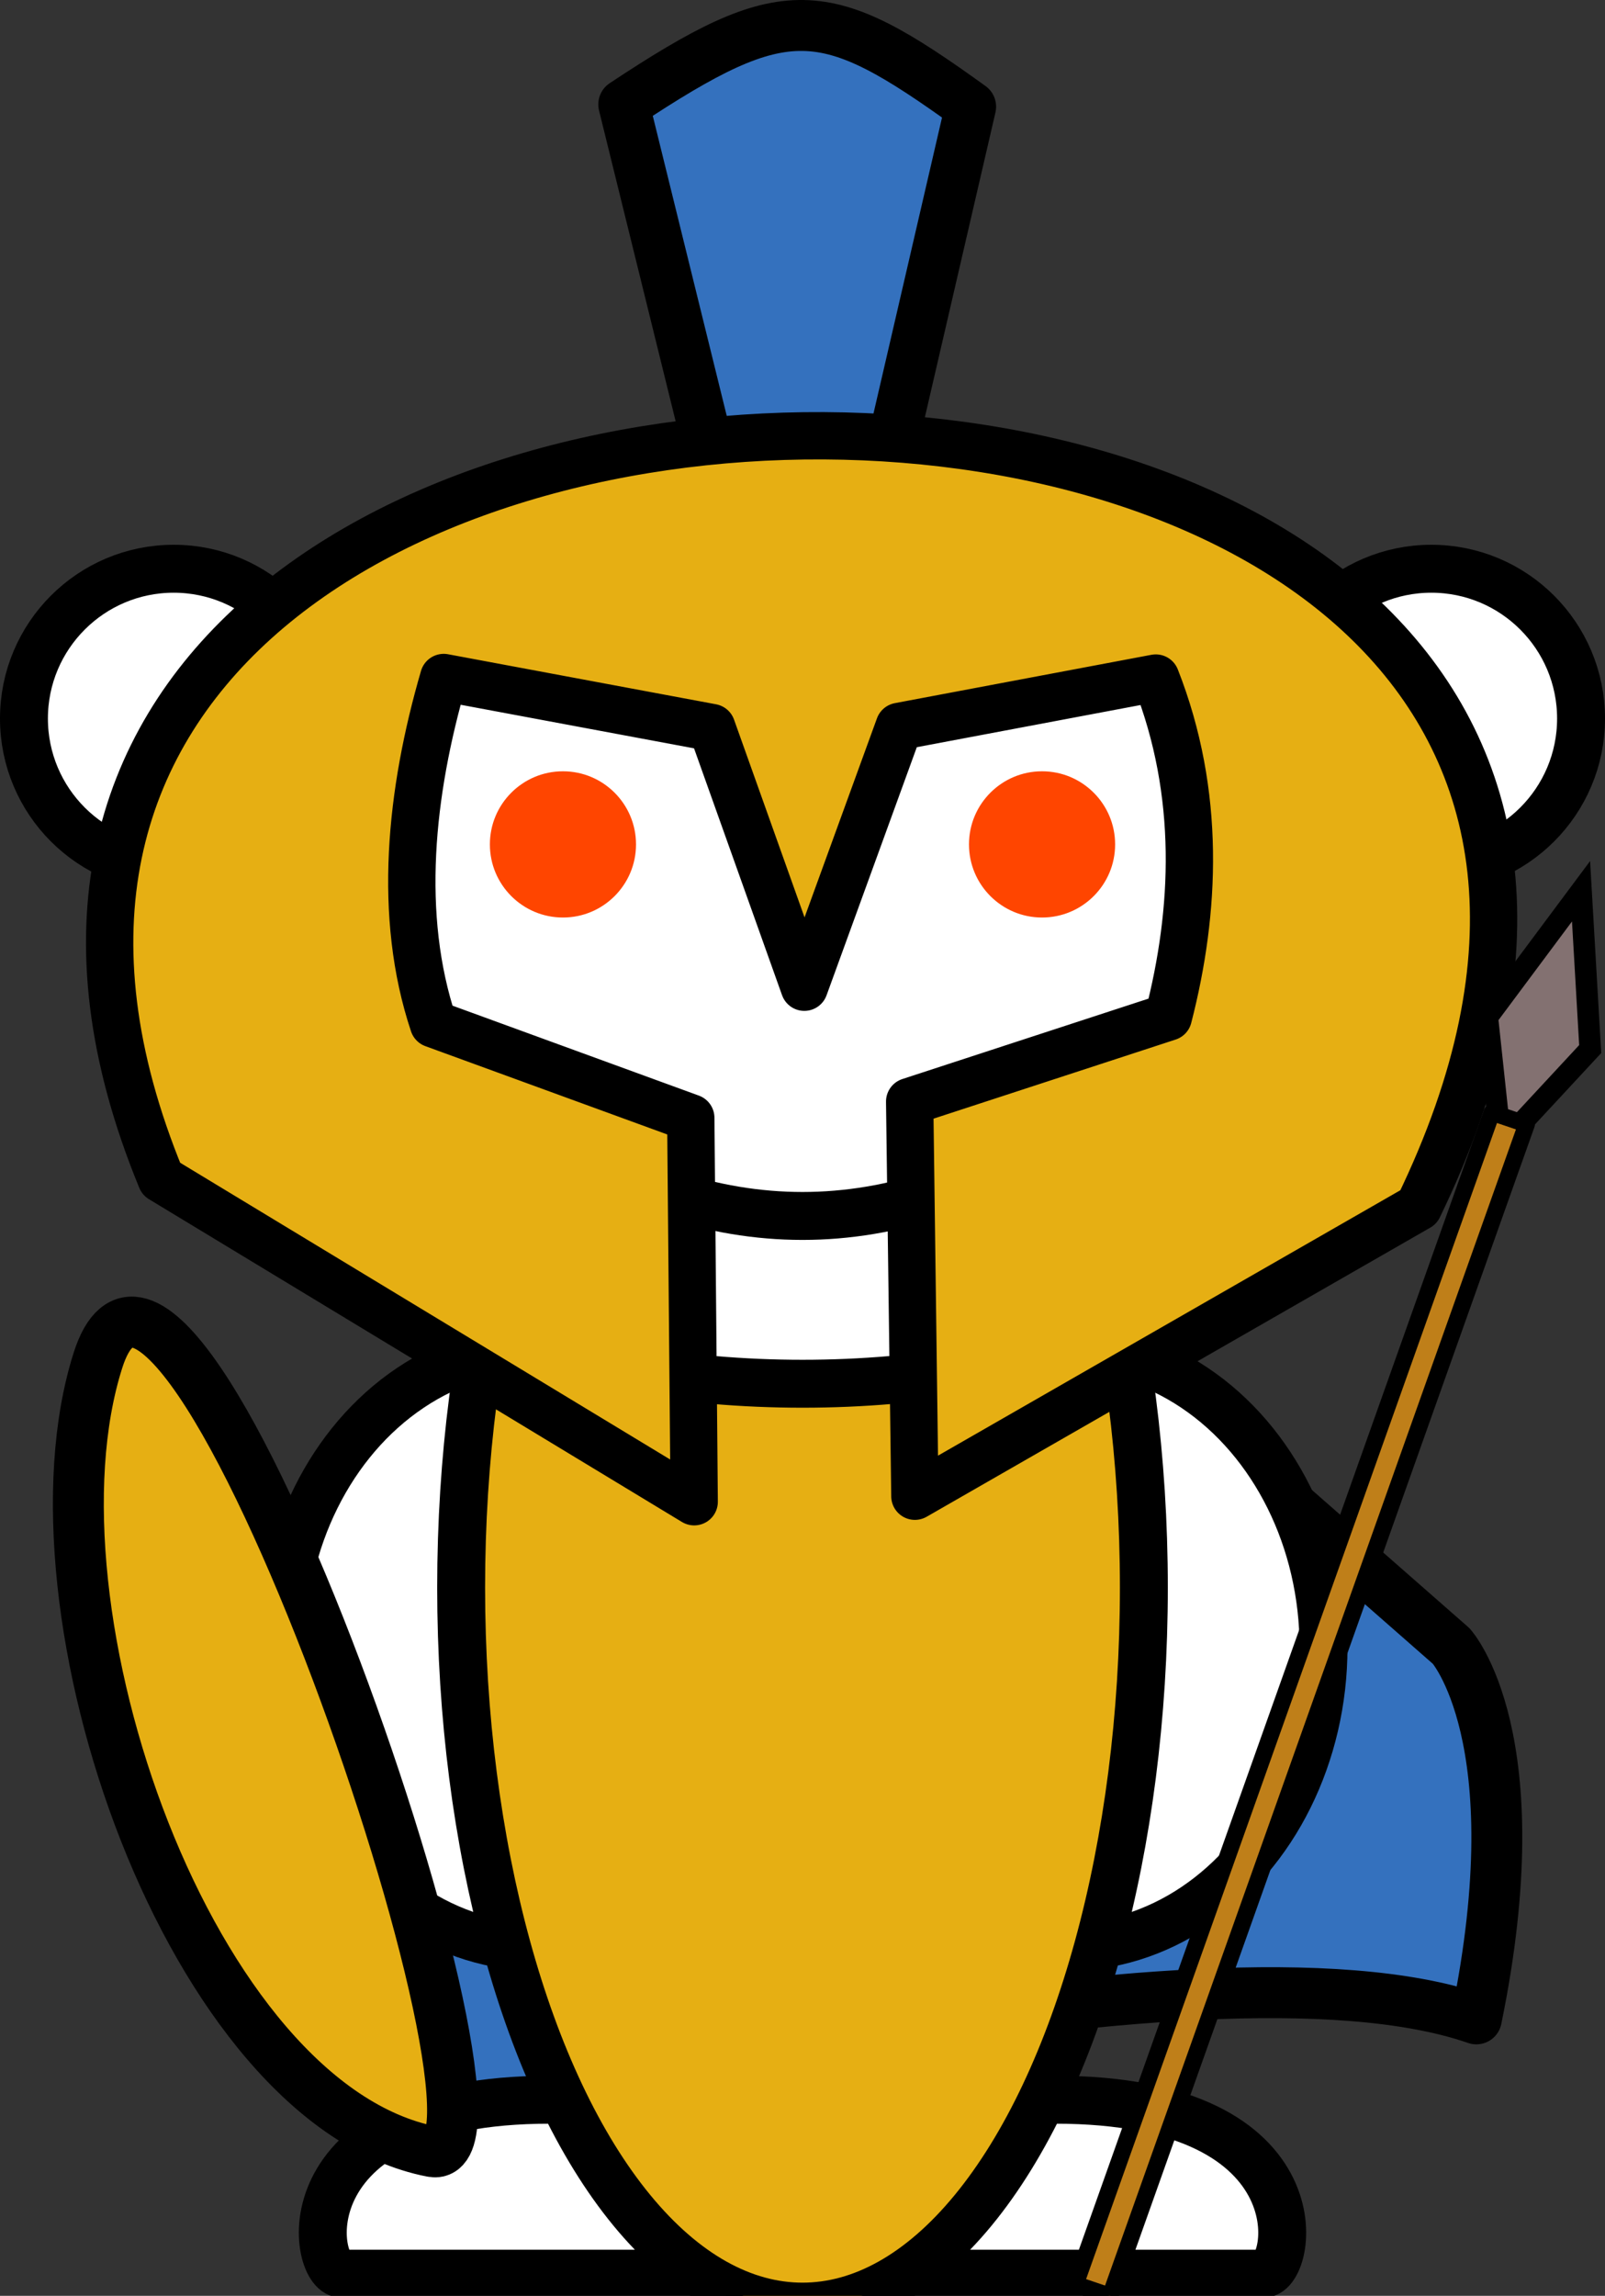 <?xml version="1.0" encoding="UTF-8" standalone="no"?>
<svg
   xmlns:dc="http://purl.org/dc/elements/1.1/"
   xmlns:cc="http://creativecommons.org/ns#"
   xmlns:rdf="http://www.w3.org/1999/02/22-rdf-syntax-ns#"
   xmlns:svg="http://www.w3.org/2000/svg"
   xmlns="http://www.w3.org/2000/svg"
   xmlns:sodipodi="http://sodipodi.sourceforge.net/DTD/sodipodi-0.dtd"
   xmlns:inkscape="http://www.inkscape.org/namespaces/inkscape"
   version="1.1"
   width="100%"
   height="100%"
   viewBox="50 60 268 383.106"
   id="svg3074"
   inkscape:version="0.48.1 r9760"
   sodipodi:docname="spartan_alien.png">
  <rect x="50" y="60" width="268" height="383.106" fill="#333333" stroke="none"/>
  <defs
     id="defs3121" />
  <sodipodi:namedview
     pagecolor="#ffffff"
     bordercolor="#666666"
     borderopacity="1"
     objecttolerance="10"
     gridtolerance="10"
     guidetolerance="10"
     inkscape:pageopacity="0"
     inkscape:pageshadow="2"
     inkscape:window-width="1609"
     inkscape:window-height="1006"
     id="namedview3119"
     showgrid="false"
     inkscape:zoom="1.31"
     inkscape:cx="118.17436"
     inkscape:cy="217.95062"
     inkscape:window-x="0"
     inkscape:window-y="0"
     inkscape:window-maximized="0"
     inkscape:current-layer="g3081"
     showguides="true"
     inkscape:guide-bbox="true"
     fit-margin-top="0"
     fit-margin-left="0"
     fit-margin-right="0"
     fit-margin-bottom="0" />
  <!-- 
       this SVG adaption of the Reddit Alien was made by Jonas Reinsch
       with the help of Emacs and Firefox and a bitmap image of the alien.
       Tested with Firefox, Safari and Opera.
  -->
  <title
     id="title3076">Fully scalable reddit alien (try resizing the browser window)</title>
  <clipPath
     id="MyClip">
    <rect
       x="50"
       y="60"
       height="388.2"
       width="400"
       id="rect3079" />
  </clipPath>
  <g
     clip-path="url(#MyClip)"
     id="g3081"
     style="fill:#ffffff;stroke:#000000;stroke-width:8"
     transform="translate(-26,-5.094)">
    <!-- ears -->
    <!-- antenna -->
    <!-- feet -->
    <!-- body, arms -->
    <!-- head -->
    <!-- mouth -->
    <!-- eyes -->
    <g
       id="g3087">
      <path
         sodipodi:nodetypes="ccccc"
         inkscape:connector-curvature="0"
         id="path3803"
         d="m 194.275,139.771 -14.122,-57.252 c 27.197,-18.016 33.494,-17.236 57.924,0.382 l -13.176,56.87 z"
         style="fill:#3471be;fill-opacity:1;stroke:#000000;stroke-width:8.5;stroke-linecap:butt;stroke-linejoin:round;stroke-miterlimit:4;stroke-opacity:1;stroke-dasharray:none" />
      <path
         sodipodi:nodetypes="ccccccc"
         transform="translate(50,60)"
         inkscape:connector-curvature="0"
         id="path3801"
         d="m 104.962,228.244 -18.321,53.053 15.267,77.863 c 0,0 124.325,-33.212 170.611,-17.176 9.645,-46.941 -4.198,-62.214 -4.198,-62.214 l -55.725,-48.855 z"
         style="fill:#3471be;fill-opacity:1;stroke:#000000;stroke-width:8.5;stroke-linecap:butt;stroke-linejoin:round;stroke-miterlimit:4;stroke-opacity:1;stroke-dasharray:none" />
      <g
         id="g3083"
         transform="translate(210,185)">
        <circle
           sodipodi:ry="25"
           sodipodi:rx="25"
           sodipodi:cy="0"
           sodipodi:cx="-105"
           cy="0"
           d="m -80,0 c 0,13.807 -11.193,25 -25,25 -13.807,0 -25,-11.193 -25,-25 0,-13.807 11.193,-25 25,-25 13.807,0 25,11.193 25,25 z"
           id="circle3085"
           cx="-105"
           r="25" />
        <circle
           sodipodi:ry="25"
           sodipodi:rx="25"
           sodipodi:cy="0"
           sodipodi:cx="105"
           cy="0"
           d="M 130,0 C 130,13.807 118.807,25 105,25 91.193,25 80,13.807 80,0 c 0,-13.807 11.193,-25 25,-25 13.807,0 25,11.193 25,25 z"
           id="circle3087"
           cx="105"
           r="25" />
      </g>
      <path
         inkscape:connector-curvature="0"
         id="path3095"
         d="m 287,444.5 c 5,0 10,-30 -37,-29 q -70,-15.5 -50,29 z" />
      <path
         inkscape:connector-curvature="0"
         id="path3097"
         d="m 133,444.5 c -5,0 -10,-30 37,-29 q 10,-15.5 30,29 z" />
      <g
         id="g3099"
         transform="translate(210,330)">
        <g
           id="g3101"
           transform="translate(0,10)">
          <ellipse
             sodipodi:ry="50"
             sodipodi:rx="43"
             sodipodi:cy="0"
             sodipodi:cx="-44"
             cy="0"
             d="m -1,0 c 0,27.614 -19.252,50 -43,50 -23.748,0 -43,-22.386 -43,-50 0,-27.614 19.252,-50 43,-50 23.748,0 43,22.386 43,50 z"
             id="ellipse3103"
             ry="50"
             rx="43"
             cx="-44" />
          <ellipse
             sodipodi:ry="50"
             sodipodi:rx="43"
             sodipodi:cy="0"
             sodipodi:cx="44"
             cy="0"
             d="M 87,0 C 87,27.614 67.748,50 44,50 20.252,50 1,27.614 1,0 c 0,-27.614 19.252,-50 43,-50 23.748,0 43,22.386 43,50 z"
             id="ellipse3105"
             ry="50"
             rx="43"
             cx="44" />
        </g>
        <ellipse
           sodipodi:ry="120"
           sodipodi:rx="57"
           sodipodi:cy="0"
           sodipodi:cx="0"
           cy="0"
           cx="0"
           style="fill:#e6af13;fill-opacity:1"
           d="M 57,0 C 57,66.274 31.48,120 0,120 -31.48,120 -57,66.274 -57,0 c 0,-66.274 25.52,-120 57,-120 31.48,0 57,53.726 57,120 z"
           id="ellipse3107"
           ry="120"
           rx="57" />
      </g>
      <ellipse
         d="m 325,220 c 0,41.974 -51.487,76 -115,76 -63.513,0 -115,-34.026 -115,-76 0,-41.974 51.487,-76 115,-76 63.513,0 115,34.026 115,76 z"
         sodipodi:ry="76"
         sodipodi:rx="115"
         sodipodi:cy="220"
         sodipodi:cx="210"
         id="ellipse3109"
         ry="76"
         rx="115"
         cy="220"
         cx="210" />
      <path
         inkscape:connector-curvature="0"
         id="path3111"
         d="m 165,253 q 45,30 90,0" />
      <g
         style="fill:#ff4500;stroke:#ffffff"
         id="g3113"
         transform="translate(210,206)">
        <circle
           sodipodi:ry="16.200001"
           sodipodi:rx="16.200001"
           sodipodi:cy="0"
           sodipodi:cx="-40"
           cy="0"
           d="m -23.8,0 c 0,8.947 -7.253,16.2 -16.2,16.2 -8.947,0 -16.2,-7.253 -16.2,-16.2 0,-8.947 7.253,-16.2 16.2,-16.2 8.947,0 16.2,7.253 16.2,16.2 z"
           id="circle3115"
           cx="-40"
           r="16.2" />
        <circle
           sodipodi:ry="16.200001"
           sodipodi:rx="16.200001"
           sodipodi:cy="0"
           sodipodi:cx="40"
           cy="0"
           d="M 56.2,0 C 56.2,8.947 48.947,16.2 40,16.2 31.053,16.2 23.8,8.947 23.8,0 c 0,-8.947 7.253,-16.2 16.2,-16.2 8.947,0 16.2,7.253 16.2,16.2 z"
           id="circle3117"
           cx="40"
           r="16.2" />
      </g>
      <path
         sodipodi:nodetypes="sss"
         transform="translate(50,60)"
         inkscape:connector-curvature="0"
         id="path3781"
         d="M 42.366,232.061 C 29.061,273.754 57.888,356.234 98.092,364.122 116.61,367.755 55.672,190.368 42.366,232.061 z"
         style="fill:#e6af13;fill-opacity:1;stroke:#000000;stroke-width:8.5;stroke-linecap:butt;stroke-linejoin:miter;stroke-miterlimit:4;stroke-opacity:1;stroke-dasharray:none" />
      <path
         sodipodi:nodetypes="cccccccccccccc"
         transform="translate(50,60)"
         inkscape:connector-curvature="0"
         id="path3011"
         d="m 262.862,206.522 -84.096,48.245 -0.872,-65.856 43.19,-14.103 c 4.558,-17.649 5.496,-37.297 -2.092,-56.565 l -42.847,8.069 -15.84,43.519 -15.458,-43.328 -44.756,-8.351 c -5.571,19.14 -7.744,39.741 -1.71,57.802 l 42.966,15.676 0.57,64.058 -89,-53.866 C -15.215,36.529 346.129,34.851 262.862,206.522 z"
         style="fill:#e6af13;fill-opacity:1;stroke:#000000;stroke-width:7.9;stroke-linecap:butt;stroke-linejoin:round;stroke-miterlimit:4;stroke-opacity:1;stroke-dasharray:none" />
      <path
         sodipodi:nodetypes="ccccc"
         inkscape:connector-curvature="0"
         id="path3799"
         d="M 326.641,256.183 324.351,234.809 340,213.817 l 1.527,26.336 z"
         style="fill:#837171;fill-opacity:1;stroke:#000000;stroke-width:3.6;stroke-linecap:butt;stroke-linejoin:miter;stroke-miterlimit:4;stroke-opacity:1;stroke-dasharray:none" />
      <rect
         transform="matrix(0.947,0.32,-0.335,0.942,0,0)"
         y="133.507"
         x="390.536"
         height="207.58"
         width="6.121"
         id="rect3787"
         style="fill:#bf7f19;fill-opacity:1;stroke:#000000;stroke-width:2.778;stroke-linejoin:round;stroke-miterlimit:1.1;stroke-opacity:1;stroke-dasharray:none" />
    </g>
  </g>
</svg>
